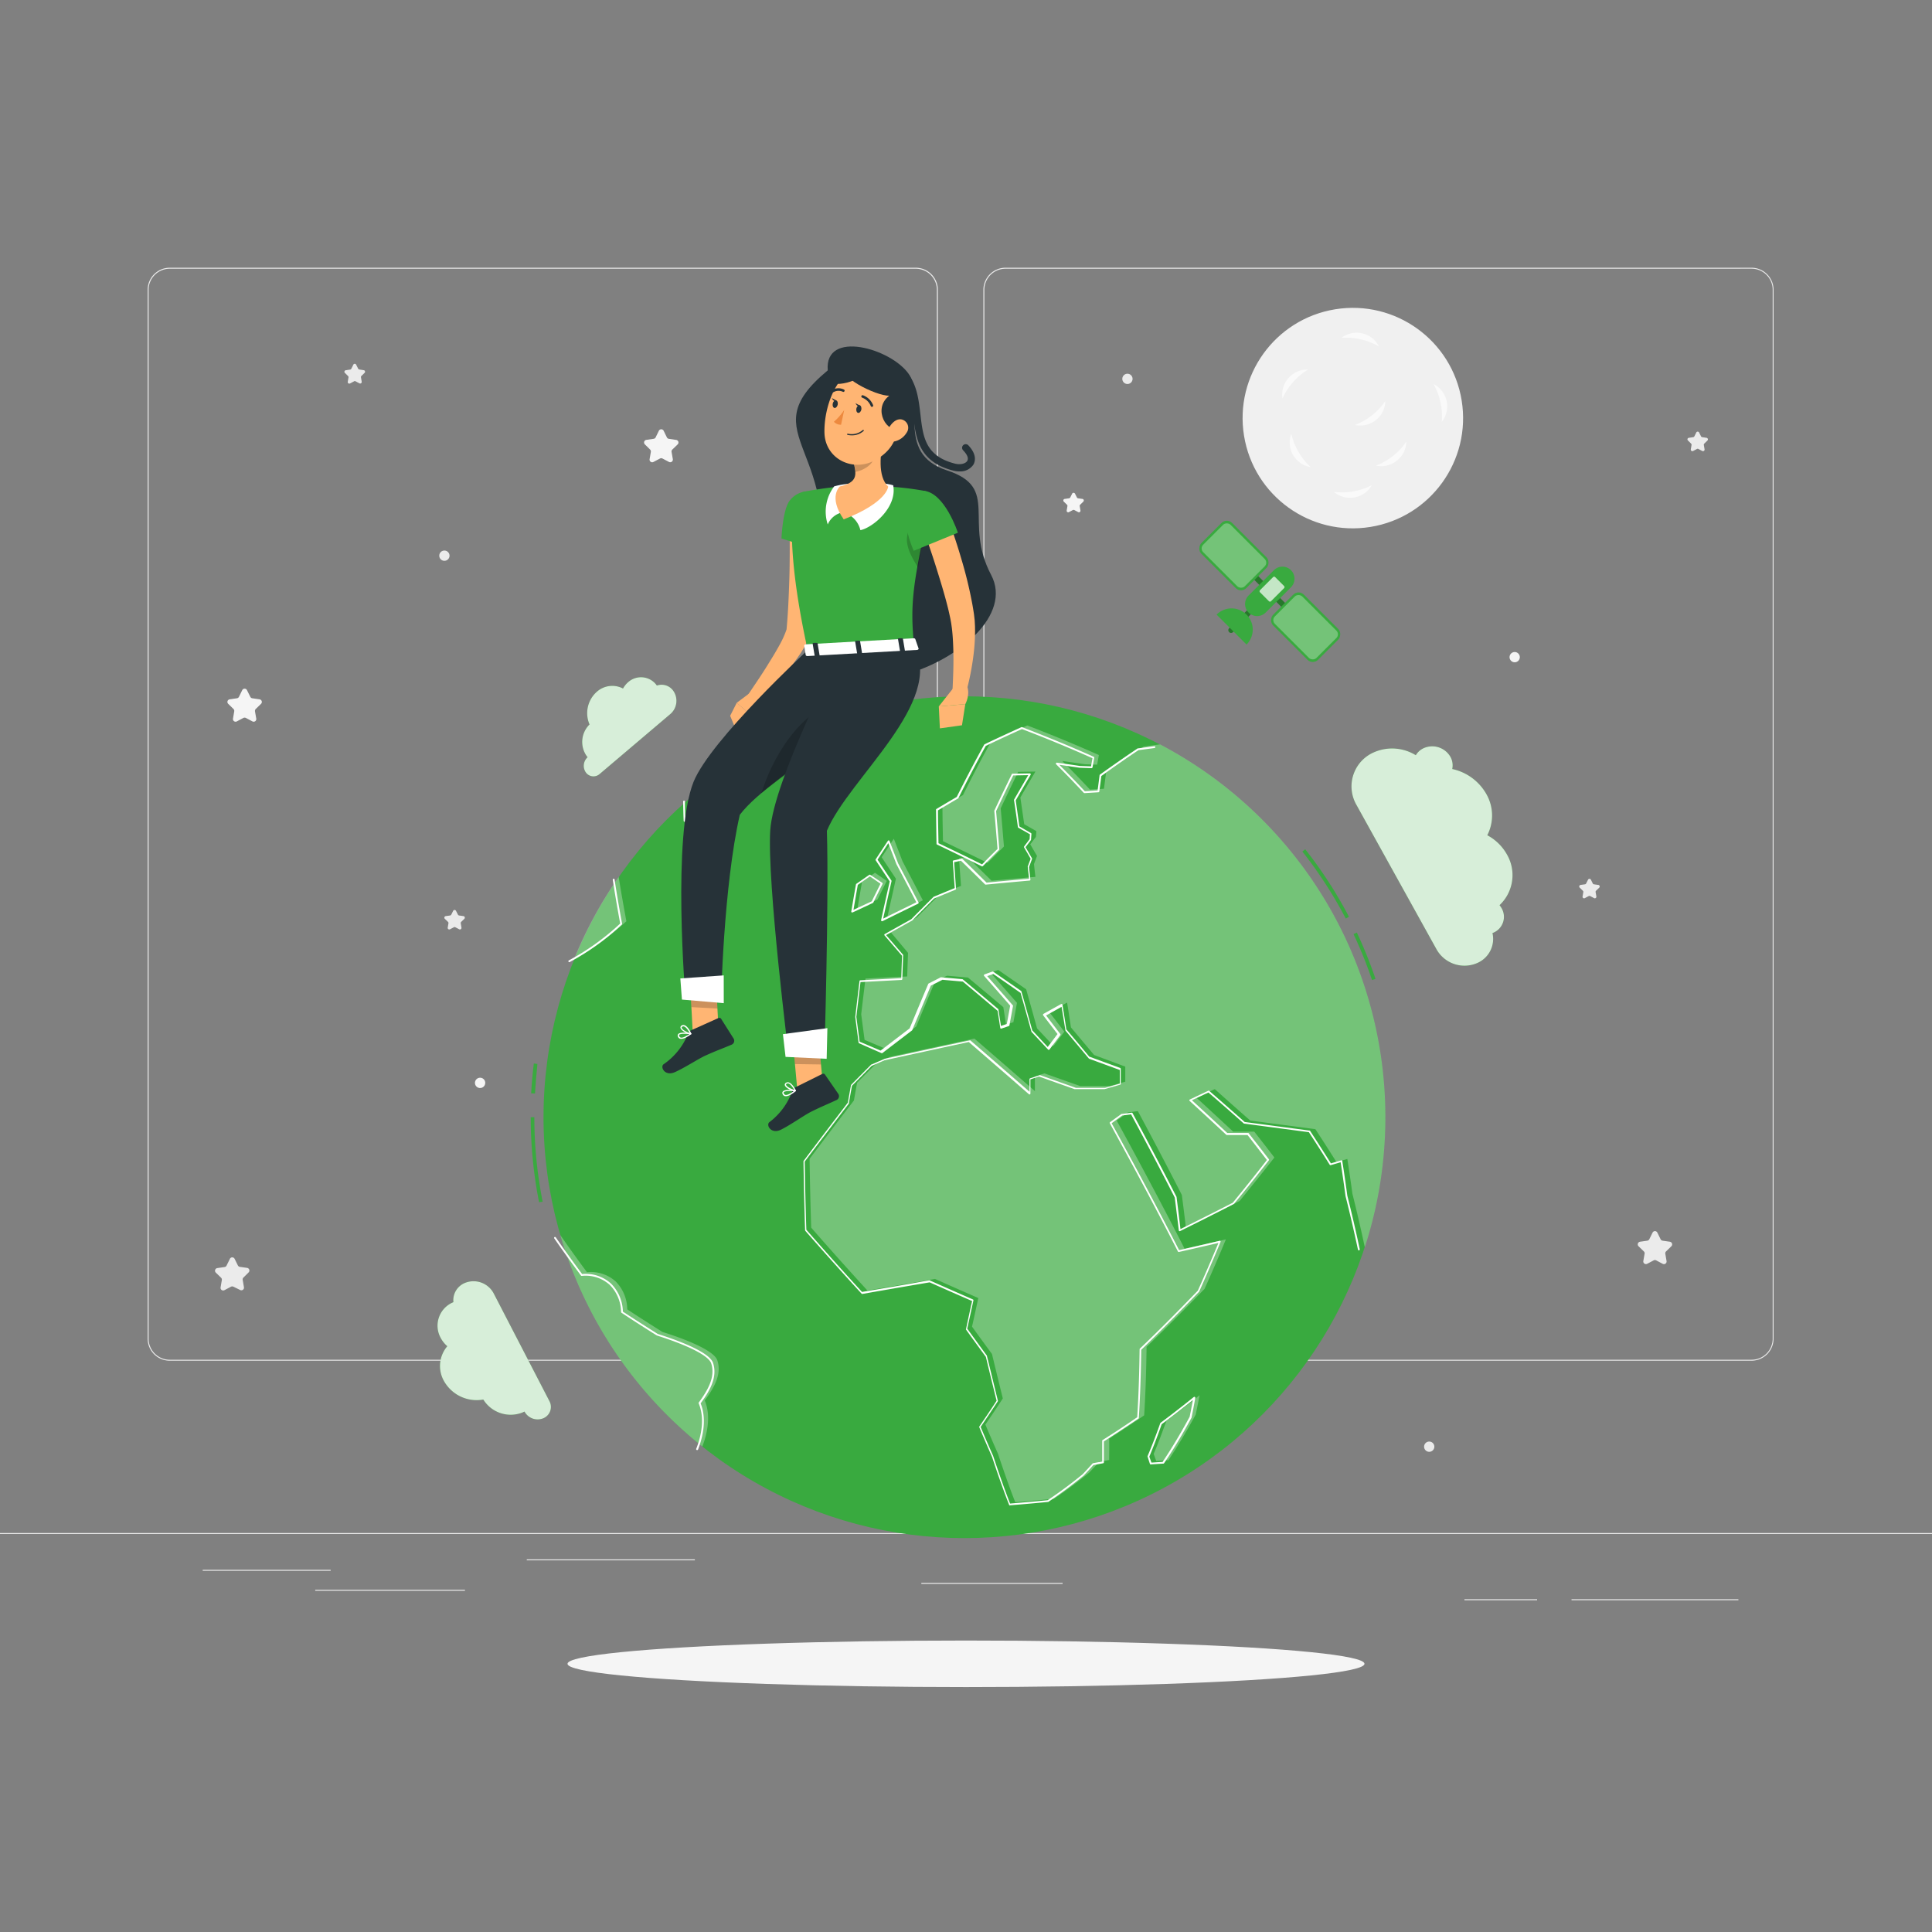 <svg xmlns="http://www.w3.org/2000/svg" viewBox="0 0 500 500"><rect x="0" y="0" width="500" height="500" fill="#808080" stroke="none"/><g id="freepik--background-complete--inject-276"><rect y="396.75" width="500" height="0.25" style="fill:#ebebeb"></rect><rect x="52.46" y="406.27" width="33.12" height="0.25" style="fill:#ebebeb"></rect><rect x="136.33" y="403.56" width="43.5" height="0.25" style="fill:#ebebeb"></rect><rect x="81.58" y="411.44" width="38.75" height="0.25" style="fill:#ebebeb"></rect><rect x="406.71" y="413.88" width="43.19" height="0.25" style="fill:#ebebeb"></rect><rect x="379" y="413.88" width="18.8" height="0.25" style="fill:#ebebeb"></rect><rect x="238.44" y="409.66" width="36.56" height="0.25" style="fill:#ebebeb"></rect><path d="M237,352.15H43.91a5.71,5.71,0,0,1-5.7-5.71V75a5.72,5.72,0,0,1,5.7-5.71H237A5.72,5.72,0,0,1,242.72,75V346.44A5.71,5.71,0,0,1,237,352.15ZM43.91,69.55A5.46,5.46,0,0,0,38.46,75V346.44a5.46,5.46,0,0,0,5.45,5.46H237a5.47,5.47,0,0,0,5.46-5.46V75A5.47,5.47,0,0,0,237,69.55Z" style="fill:#ebebeb"></path><path d="M453.31,352.15H260.21a5.72,5.72,0,0,1-5.71-5.71V75a5.73,5.73,0,0,1,5.71-5.71h193.1A5.72,5.72,0,0,1,459,75V346.44A5.71,5.71,0,0,1,453.31,352.15ZM260.21,69.55A5.47,5.47,0,0,0,254.75,75V346.44a5.47,5.47,0,0,0,5.46,5.46h193.1a5.47,5.47,0,0,0,5.46-5.46V75a5.47,5.47,0,0,0-5.46-5.46Z" style="fill:#ebebeb"></path><path d="M428.92,319l.84,1.71a.71.71,0,0,0,.52.38l1.89.27a.69.69,0,0,1,.38,1.17l-1.37,1.33a.68.68,0,0,0-.2.6l.32,1.89a.68.68,0,0,1-1,.72l-1.69-.89a.64.64,0,0,0-.63,0l-1.69.89a.69.69,0,0,1-1-.72l.33-1.89a.68.68,0,0,0-.2-.6l-1.37-1.33a.69.69,0,0,1,.38-1.17l1.89-.27a.73.73,0,0,0,.52-.38l.84-1.71A.69.69,0,0,1,428.92,319Z" style="fill:#ebebeb"></path><path d="M60.71,325.77l.85,1.72a.68.68,0,0,0,.51.37l1.89.27a.69.69,0,0,1,.38,1.17L63,330.63a.69.69,0,0,0-.19.61l.32,1.88a.68.68,0,0,1-1,.72L60.42,333a.72.72,0,0,0-.64,0l-1.69.89a.68.68,0,0,1-1-.72l.32-1.88a.69.69,0,0,0-.19-.61l-1.37-1.33a.69.69,0,0,1,.38-1.17l1.89-.27a.68.68,0,0,0,.51-.37l.85-1.72A.68.68,0,0,1,60.71,325.77Z" style="fill:#ebebeb"></path><path d="M63.93,178.63l.85,1.71a.68.68,0,0,0,.51.37l1.89.28a.68.68,0,0,1,.38,1.16l-1.37,1.33a.73.73,0,0,0-.2.61l.33,1.88a.68.68,0,0,1-1,.72l-1.69-.89a.72.72,0,0,0-.64,0l-1.69.89a.68.68,0,0,1-1-.72l.32-1.88a.7.7,0,0,0-.2-.61l-1.36-1.33a.68.68,0,0,1,.37-1.16l1.9-.28a.68.68,0,0,0,.51-.37l.84-1.71A.69.69,0,0,1,63.93,178.63Z" style="fill:#f5f5f5"></path><path d="M171.75,111.48l.84,1.72a.69.69,0,0,0,.52.37l1.89.28a.68.68,0,0,1,.38,1.16L174,116.34a.7.7,0,0,0-.2.61l.33,1.88a.69.69,0,0,1-1,.72l-1.69-.89a.7.7,0,0,0-.63,0l-1.69.89a.68.68,0,0,1-1-.72l.32-1.88a.7.7,0,0,0-.2-.61L166.89,115a.68.68,0,0,1,.38-1.16l1.89-.28a.67.67,0,0,0,.52-.37l.84-1.72A.69.69,0,0,1,171.75,111.48Z" style="fill:#f5f5f5"></path><path d="M92.19,94.41l.5,1a.42.42,0,0,0,.31.22l1.13.17a.41.41,0,0,1,.23.69l-.82.8a.4.4,0,0,0-.12.36l.19,1.13a.41.41,0,0,1-.59.43l-1-.53a.37.37,0,0,0-.38,0l-1,.53A.41.41,0,0,1,90,98.8l.19-1.13a.4.4,0,0,0-.12-.36l-.81-.8a.4.4,0,0,1,.22-.69l1.13-.17a.4.4,0,0,0,.31-.22l.5-1A.41.41,0,0,1,92.19,94.41Z" style="fill:#ebebeb"></path><path d="M118,235.7l.51,1a.41.41,0,0,0,.31.23l1.13.16a.41.41,0,0,1,.22.7l-.81.79a.41.41,0,0,0-.12.36l.19,1.13a.41.41,0,0,1-.59.43l-1-.53a.42.42,0,0,0-.38,0l-1,.53a.41.41,0,0,1-.59-.43l.19-1.13a.41.41,0,0,0-.12-.36l-.82-.79a.41.41,0,0,1,.23-.7l1.13-.16a.43.43,0,0,0,.31-.23l.5-1A.41.41,0,0,1,118,235.7Z" style="fill:#ebebeb"></path><path d="M278.2,127.74l.5,1a.42.42,0,0,0,.31.22l1.13.16a.41.41,0,0,1,.22.7l-.81.8a.4.4,0,0,0-.12.36l.19,1.12a.4.4,0,0,1-.59.43l-1-.53a.42.42,0,0,0-.38,0l-1,.53a.4.4,0,0,1-.59-.43l.19-1.12a.4.4,0,0,0-.12-.36l-.82-.8a.41.41,0,0,1,.23-.7l1.13-.16a.42.42,0,0,0,.31-.22l.5-1A.42.42,0,0,1,278.2,127.74Z" style="fill:#f5f5f5"></path><path d="M439.72,111.92l.5,1a.42.42,0,0,0,.31.22l1.13.17a.41.41,0,0,1,.23.69l-.82.8a.41.41,0,0,0-.12.36l.19,1.13a.41.41,0,0,1-.59.43l-1-.53a.37.37,0,0,0-.38,0l-1,.53a.41.41,0,0,1-.59-.43l.19-1.13a.41.41,0,0,0-.12-.36l-.81-.8a.4.4,0,0,1,.22-.69l1.13-.17a.4.4,0,0,0,.31-.22l.5-1A.41.41,0,0,1,439.72,111.92Z" style="fill:#ebebeb"></path><path d="M411.71,227.64l.5,1a.42.42,0,0,0,.31.22l1.13.16a.41.41,0,0,1,.23.7l-.82.8a.4.4,0,0,0-.12.36l.2,1.12a.41.41,0,0,1-.6.43l-1-.53a.42.42,0,0,0-.38,0l-1,.53a.4.4,0,0,1-.59-.43l.19-1.12a.4.4,0,0,0-.12-.36l-.81-.8a.41.41,0,0,1,.22-.7l1.13-.16a.4.4,0,0,0,.31-.22l.51-1A.41.41,0,0,1,411.71,227.64Z" style="fill:#ebebeb"></path><circle cx="291.78" cy="98.05" r="1.33" style="fill:#ebebeb"></circle><circle cx="115.01" cy="143.81" r="1.33" style="fill:#ebebeb"></circle><circle cx="369.88" cy="374.4" r="1.33" style="fill:#ebebeb"></circle><circle cx="392" cy="170.07" r="1.33" style="fill:#f5f5f5"></circle><path d="M125.58,280.25a1.33,1.33,0,1,1-1.33-1.33A1.32,1.32,0,0,1,125.58,280.25Z" style="fill:#f5f5f5"></path><circle cx="350.11" cy="108.22" r="28.53" transform="translate(-12.81 57.48) rotate(-9.22)" style="fill:#f0f0f0"></circle><path d="M350.52,128.73a6.47,6.47,0,0,0,4.52-3.18,16.29,16.29,0,0,1-4.79,1.61,16.65,16.65,0,0,1-5.06.12A6.46,6.46,0,0,0,350.52,128.73Z" style="fill:#fafafa"></path><path d="M334.64,117.74a6.47,6.47,0,0,0,4.54,3.14,17.06,17.06,0,0,1-5-8.64A6.49,6.49,0,0,0,334.64,117.74Z" style="fill:#fafafa"></path><path d="M333.47,97.83a6.42,6.42,0,0,0-1.56,5.29,16.51,16.51,0,0,1,2.75-4.24,16.68,16.68,0,0,1,3.88-3.24A6.46,6.46,0,0,0,333.47,97.83Z" style="fill:#fafafa"></path><path d="M352.55,86.27a6.45,6.45,0,0,0-5.39,1.18,16.53,16.53,0,0,1,5,.37,16.71,16.71,0,0,1,4.71,1.85A6.43,6.43,0,0,0,352.55,86.27Z" style="fill:#fafafa"></path><path d="M361.49,119.23a6.44,6.44,0,0,0,2.47-4.94A16.2,16.2,0,0,1,360.5,118a16.54,16.54,0,0,1-4.4,2.5A6.44,6.44,0,0,0,361.49,119.23Z" style="fill:#fafafa"></path><path d="M356.05,108.73a6.44,6.44,0,0,0,2.47-4.94,16.2,16.2,0,0,1-3.46,3.69,16.64,16.64,0,0,1-4.39,2.5A6.43,6.43,0,0,0,356.05,108.73Z" style="fill:#fafafa"></path><path d="M374.39,103.78A6.48,6.48,0,0,0,371,99.4a17,17,0,0,1,2.13,9.77A6.48,6.48,0,0,0,374.39,103.78Z" style="fill:#fafafa"></path></g><g id="freepik--Shadow--inject-276"><ellipse id="freepik--path--inject-276" cx="250" cy="430.59" rx="103.13" ry="6.02" style="fill:#f5f5f5"></ellipse></g><g id="freepik--Clouds--inject-276"><path d="M170,177.42a5,5,0,0,0-7.41-.9,6,6,0,0,0-1.35,1.67,6,6,0,0,0-6.76.82,7.38,7.38,0,0,0-1.91,8.48,6.36,6.36,0,0,0-.76,8.15l.26.33h0a3,3,0,0,0-.48,3.9,2.42,2.42,0,0,0,3.59.45l18.33-15.55a4.52,4.52,0,0,0,.73-6A3.7,3.7,0,0,0,170,177.42Z" style="fill:#39AA3F"></path><path d="M170,177.42a5,5,0,0,0-7.41-.9,6,6,0,0,0-1.35,1.67,6,6,0,0,0-6.76.82,7.38,7.38,0,0,0-1.91,8.48,6.36,6.36,0,0,0-.76,8.15l.26.33h0a3,3,0,0,0-.48,3.9,2.42,2.42,0,0,0,3.59.45l18.33-15.55a4.52,4.52,0,0,0,.73-6A3.7,3.7,0,0,0,170,177.42Z" style="fill:#fff;opacity:0.8"></path><path d="M117.34,337a6.56,6.56,0,0,0-3.32,9.2,7.5,7.5,0,0,0,1.74,2.2,7.89,7.89,0,0,0-.94,8.87,9.7,9.7,0,0,0,10.26,4.93,8.33,8.33,0,0,0,10.17,3.34l.49-.23,0,0a3.86,3.86,0,0,0,4.83,1.75,3.17,3.17,0,0,0,1.62-4.45l-14.45-27.93a5.9,5.9,0,0,0-7.39-2.67A4.83,4.83,0,0,0,117.34,337Z" style="fill:#39AA3F"></path><path d="M117.34,337a6.56,6.56,0,0,0-3.32,9.2,7.5,7.5,0,0,0,1.74,2.2,7.89,7.89,0,0,0-.94,8.87,9.7,9.7,0,0,0,10.26,4.93,8.33,8.33,0,0,0,10.17,3.34l.49-.23,0,0a3.86,3.86,0,0,0,4.83,1.75,3.17,3.17,0,0,0,1.62-4.45l-14.45-27.93a5.9,5.9,0,0,0-7.39-2.67A4.83,4.83,0,0,0,117.34,337Z" style="fill:#fff;opacity:0.8"></path><path d="M386.25,241.46a2,2,0,0,0,.26-.09,4.45,4.45,0,0,0,2.11-6.32,6.12,6.12,0,0,0-.54-.79,10.67,10.67,0,0,0,1.93-13.1,12.61,12.61,0,0,0-5.1-5,11.16,11.16,0,0,0-.24-10.66,13.38,13.38,0,0,0-8.83-6.48,4.52,4.52,0,0,0-.47-3.15,5.43,5.43,0,0,0-6.87-2.27,4.57,4.57,0,0,0-2.09,1.85,11.71,11.71,0,0,0-10.81-.77,9.61,9.61,0,0,0-4.55,13.63l20.77,37.46a8.29,8.29,0,0,0,10.49,3.46A6.79,6.79,0,0,0,386.25,241.46Z" style="fill:#39AA3F"></path><path d="M386.25,241.46a2,2,0,0,0,.26-.09,4.45,4.45,0,0,0,2.11-6.32,6.12,6.12,0,0,0-.54-.79,10.67,10.67,0,0,0,1.93-13.1,12.61,12.61,0,0,0-5.1-5,11.16,11.16,0,0,0-.24-10.66,13.38,13.38,0,0,0-8.83-6.48,4.52,4.52,0,0,0-.47-3.15,5.43,5.43,0,0,0-6.87-2.27,4.57,4.57,0,0,0-2.09,1.85,11.71,11.71,0,0,0-10.81-.77,9.61,9.61,0,0,0-4.55,13.63l20.77,37.46a8.29,8.29,0,0,0,10.49,3.46A6.79,6.79,0,0,0,386.25,241.46Z" style="fill:#fff;opacity:0.8"></path></g><g id="freepik--World--inject-276"><path d="M139.51,311.13a113.1,113.1,0,0,1-2.16-22h.94A112.11,112.11,0,0,0,140.44,311Z" style="fill:#39AA3F"></path><path d="M355.08,253.63a110.82,110.82,0,0,0-4.79-11.88l.86-.41a112.85,112.85,0,0,1,4.83,12Z" style="fill:#39AA3F"></path><path d="M348.28,237.72a111.55,111.55,0,0,0-11.23-17.35l.74-.58a112.2,112.2,0,0,1,11.33,17.49Z" style="fill:#39AA3F"></path><path d="M138.46,283l-1-.06c.15-2.58.38-5.17.69-7.71l.94.12C138.83,277.89,138.6,280.47,138.46,283Z" style="fill:#39AA3F"></path><circle cx="249.59" cy="289.13" r="108.93" style="fill:#39AA3F"></circle><g style="opacity:0.3"><path d="M162.11,238.42q-1.11-5.94-2-11.47a108.69,108.69,0,0,0-11.49,21.13C155.34,244.78,162.1,238.4,162.11,238.42Z" style="fill:#fff"></path><path d="M182.39,362.44c2.57-3.5,4.4-6.87,3.26-10.37s-14.29-7.36-14.22-7.37q-4.6-2.88-9.1-5.84a10.41,10.41,0,0,0-3-7.23,9.59,9.59,0,0,0-7.42-2.38q-3.54-4.77-6.9-9.61a108.94,108.94,0,0,0,36.75,54.71C182.3,373,184.42,367.26,182.39,362.44Z" style="fill:#fff"></path><path d="M178.51,211.72l3.77,1.81c2.54-4.53,5.12-8.8,7.73-12.74,7.65-3.48,15.33-6.68,22.86-9.55.94-2,1.89-3.92,2.83-5.65a108.61,108.61,0,0,0-37.32,21.12C178.41,208.34,178.44,210,178.51,211.72Z" style="fill:#fff"></path><path d="M214.86,206.31c4.12.37,6.93-5.13,6.92-5.07q-.9-1.8-1.77-3.51-5.76,1.71-11.56,3.55C208.43,201.23,210.73,205.85,214.86,206.31Z" style="fill:#fff"></path><path d="M238.84,233q-2.7-5.21-5.28-10.12c-.76-2-1.5-3.92-2.24-5.82-1,1.57-2.1,3.17-3.15,4.79l3.69,5.56q-1.12,4.94-2.26,10.13Q234.24,235.19,238.84,233Z" style="fill:#fff"></path><path d="M223.09,228.22c-.4,2.29-.81,4.63-1.2,7l5.21-2.44c.8-1.62,1.59-3.23,2.39-4.81l-3.05-2.09Z" style="fill:#fff"></path><path d="M300.19,192.65l-4.2.56c-3.08,2.07-6.33,4.34-9.75,6.78q-.25,2-.54,4.14l-3.61.22q-3.64-3.9-7.18-7.41l5.93.85,3.1.11c.15-.85.3-1.68.45-2.5-6.31-2.8-12.52-5.36-18.53-7.65-3.07,1.37-6.25,2.85-9.51,4.43-2.23,4-4.63,8.57-7.13,13.58q-2.64,1.55-5.31,3.15c0,2.81.08,5.75.13,8.79q5.72,2.73,11.56,5.62,2.13-2.16,4.22-4.24-.42-5.16-.84-9.89c1.57-3.33,3.08-6.49,4.52-9.44l4.47-.07q-1.89,3.19-3.9,6.71.48,3.33,1,6.92l3.13,1.78c0,.49-.07,1-.11,1.49l-1.46,1.94,1.75,3c-.26.7-.53,1.4-.79,2.11.12,1.09.24,2.19.37,3.3q-5.66.5-11.35,1c-2.13-2.11-4.24-4.19-6.33-6.21l-2.08.46q.24,3.47.51,7.08l-5.57,2.29q-2.88,2.87-5.79,5.82-3.44,1.89-6.87,3.83L235,246.6q-.12,3-.22,6.11c-3.61.17-7.21.36-10.79.55q-.57,4.58-1.11,9.24c.29,2.19.58,4.4.87,6.61l5.69,2.42,7.67-5.87q2.43-5.84,4.84-11.56l3.13-1.59,5.43.47q4.56,3.79,9.15,7.67c.23,1.5.47,3,.71,4.52l1.9-.64c.31-1.67.62-3.33.92-5q-3.44-3.93-6.85-7.81l2-.7c2.4,1.66,4.82,3.33,7.23,5q1.41,5,2.82,10.13c1.42,1.51,2.83,3,4.25,4.55l2.81-3.71q-1.92-2.52-3.85-5l4.56-2.53q.52,3.19,1,6.43,3,3.57,6,7.15l8.06,3,0,3.9-4,1.13-7.68,0-9.25-3.28-2.46.81c0,1.26,0,2.52,0,3.77-5.2-4.53-10.43-9.08-15.65-13.58-7.31,1.57-14.64,3.15-21.92,4.75L227,275c-1.74,1.74-3.47,3.49-5.19,5.23-.28,1.53-.55,3.05-.82,4.58q-5.84,7.61-11.47,15.09c.09,6,.23,12,.42,17.82,4.84,5.54,9.72,11,14.55,16.26q8.65-1.44,17.47-3,5.65,2.52,11.22,4.95-.81,3.77-1.62,7.4c1.75,2.42,3.46,4.78,5.16,7.08q1.45,6,2.81,11.5-2.29,3.53-4.52,6.76c1.14,2.7,2.24,5.25,3.29,7.62,1.66,5,3.16,9.23,4.45,12.48q5-.4,10-.88c3-2,6-4.24,9.13-6.78.85-.9,1.71-1.83,2.57-2.79l2.6-.48c0-1.75.05-3.6,0-5.55,3-1.9,6-3.9,9.06-6,.34-5.38.54-11.33.62-17.72,5-4.82,10-9.86,15-15,1.88-4.18,3.73-8.47,5.53-12.82q-5.26,1.23-10.67,2.45C301.2,312.63,295.23,301.4,289,290l2.94-2.12,2.53-.33c3.95,7.35,7.78,14.63,11.39,21.71q.57,4.32,1.06,8.55,7-3.48,13.89-7,4.58-5.62,9-11.25c-1.7-2.21-3.44-4.45-5.22-6.7l-5.46,0q-4.63-4.33-9.47-8.76l4.72-2.24Q319,286,323.57,290l16.85,2.23q2.82,4.31,5.46,8.53l2.81-.83q.71,4.55,1.31,9,1.78,7.11,3.21,13.86a109,109,0,0,0-53-130.15Z" style="fill:#fff"></path><path d="M309.46,366.08c.33-1.61.65-3.28,1-5-2.87,2.31-5.75,4.55-8.61,6.69-1.07,3-2.17,5.88-3.28,8.5l.65,1.82,3.18-.2C304.74,374.36,307.12,370.39,309.46,366.08Z" style="fill:#fff"></path></g><path d="M147.33,249a.23.23,0,0,1-.21-.13.24.24,0,0,1,.1-.32,63,63,0,0,0,13.17-9.43l.12-.11c-.71-3.81-1.36-7.63-1.93-11.34a.24.24,0,0,1,.47-.08c.57,3.76,1.23,7.62,1.95,11.47a.23.23,0,0,1-.09.23l-.21.19a63.47,63.47,0,0,1-13.27,9.5A.18.18,0,0,1,147.33,249Z" style="fill:#fff"></path><path d="M180.4,375.26a.11.11,0,0,1-.08,0,.23.23,0,0,1-.14-.3c.82-2.05,2.53-7.29.65-11.74a.24.24,0,0,1,0-.23c2.35-3.2,4.37-6.64,3.23-10.15-.66-1.94-5.68-4.54-13.77-7.12a2.78,2.78,0,0,1-.35-.13h0c-3.06-1.91-6.12-3.88-9.1-5.85h0a.28.28,0,0,1-.11-.22,10.1,10.1,0,0,0-2.94-7,9.31,9.31,0,0,0-7.21-2.32.24.24,0,0,1-.23-.09h0c-2.31-3.11-4.64-6.34-6.91-9.62a.24.24,0,0,1,.06-.33.25.25,0,0,1,.33.06c2.24,3.24,4.54,6.43,6.82,9.5a9.75,9.75,0,0,1,7.47,2.46,10.59,10.59,0,0,1,3.08,7.27c2.94,1.93,6,3.87,9,5.76l.26.09c4.84,1.54,13.11,4.56,14.08,7.42,1.2,3.67-.82,7.2-3.22,10.47,1.87,4.58.15,9.89-.69,12A.23.23,0,0,1,180.4,375.26Z" style="fill:#fff"></path><path d="M180.93,214.44a.19.19,0,0,1-.1,0l-3.76-1.8a.26.26,0,0,1-.14-.2c-.06-1.51-.1-3.11-.13-5a.23.23,0,0,1,.23-.24h0a.23.23,0,0,1,.23.23c0,1.86.07,3.41.13,4.87l3.44,1.65c2.54-4.52,5.11-8.75,7.63-12.56a.22.22,0,0,1,.1-.09c7.58-3.44,15.24-6.64,22.79-9.52.92-2,1.86-3.87,2.79-5.57a.24.24,0,1,1,.41.23c-.93,1.71-1.88,3.61-2.81,5.63a.3.3,0,0,1-.13.12c-7.55,2.88-15.21,6.08-22.79,9.52-2.54,3.84-5.13,8.1-7.69,12.67A.24.24,0,0,1,180.93,214.44Z" style="fill:#fff"></path><path d="M213.91,207.24l-.42,0h0c-4-.46-6.34-4.68-6.59-5.16h0a0,0,0,0,1,0,0,.23.23,0,0,1,.11-.3l.05,0c3.83-1.22,7.71-2.41,11.55-3.54a.24.24,0,0,1,.28.12c.57,1.13,1.17,2.3,1.77,3.5a.25.25,0,0,1,0,.25l0,0C219.9,203.34,217.38,207.24,213.91,207.24Zm-.37-.49c3.37.29,5.9-3.59,6.63-4.85q-.82-1.65-1.62-3.21c-3.69,1.09-7.42,2.23-11.1,3.4C208,203.08,210.13,206.36,213.54,206.75Z" style="fill:#fff"></path><path d="M228.26,238.4a.2.2,0,0,1-.15-.05.22.22,0,0,1-.08-.23c.72-3.32,1.47-6.7,2.24-10-1.24-1.85-2.45-3.68-3.64-5.47a.23.23,0,0,1,0-.26c1.06-1.62,2.12-3.22,3.16-4.79a.22.22,0,0,1,.23-.1.24.24,0,0,1,.19.15l2.24,5.82c1.71,3.24,3.47,6.62,5.27,10.09a.23.23,0,0,1,0,.18.28.28,0,0,1-.12.14c-3.05,1.48-6.16,3-9.25,4.54A.18.18,0,0,1,228.26,238.4Zm-1.15-15.92,3.61,5.43a.28.28,0,0,1,0,.18c-.74,3.21-1.46,6.45-2.16,9.65,2.88-1.43,5.76-2.84,8.59-4.22-1.76-3.39-3.49-6.7-5.17-9.9q-1.06-2.77-2.09-5.41Q228.53,220.31,227.11,222.48Z" style="fill:#fff"></path><path d="M220.54,236.13a.24.24,0,0,1-.14,0,.23.23,0,0,1-.09-.23c.4-2.37.8-4.71,1.21-7a.24.24,0,0,1,.09-.16l3.35-2.33a.26.26,0,0,1,.27,0l3,2,.09.06a.23.23,0,0,1,.08.3c-.8,1.58-1.59,3.19-2.39,4.81a.25.25,0,0,1-.12.11l-5.21,2.44ZM222,229c-.38,2.12-.75,4.28-1.12,6.46l4.73-2.2q1.14-2.31,2.26-4.56l-2.74-1.88Z" style="fill:#fff"></path><path d="M261.4,389.65a.25.25,0,0,1-.22-.15c-1.26-3.18-2.76-7.38-4.45-12.49-1.05-2.37-2.16-4.93-3.28-7.61a.24.24,0,0,1,0-.22c1.47-2.15,3-4.39,4.47-6.67-.89-3.58-1.82-7.38-2.78-11.35-1.69-2.3-3.42-4.67-5.13-7.05a.21.21,0,0,1,0-.19c.52-2.35,1-4.76,1.58-7.21-3.61-1.57-7.3-3.2-11-4.84-5.91,1-11.77,2-17.4,3a.21.21,0,0,1-.21-.07c-4.82-5.25-9.71-10.72-14.56-16.26a.47.47,0,0,1-.06-.15c-.19-5.79-.33-11.79-.42-17.83a.24.24,0,0,1,.05-.14c3.74-5,7.59-10,11.43-15.05l.81-4.52a.29.29,0,0,1,.07-.12c1.72-1.75,3.45-3.49,5.19-5.24a.18.18,0,0,1,.07,0l3.42-1.48c7.35-1.61,14.73-3.21,22-4.76a.23.23,0,0,1,.21.05c5,4.33,10.14,8.79,15.25,13.24,0-1.08,0-2.16,0-3.24a.24.24,0,0,1,.16-.23l2.46-.81a.2.2,0,0,1,.15,0l9.22,3.27H286l3.8-1.07c0-1.19,0-2.37,0-3.55l-7.91-2.9-.1-.07q-3-3.58-6-7.16a.24.24,0,0,1-.06-.11c-.32-2-.65-4.08-1-6.1l-4,2.23,3.68,4.81a.24.24,0,0,1,0,.28l-2.81,3.72a.24.24,0,0,1-.18.09.21.21,0,0,1-.18-.07q-2.13-2.3-4.26-4.56a.31.31,0,0,1-.05-.1c-.93-3.37-1.87-6.73-2.8-10q-3.54-2.48-7.06-4.9l-1.58.55q3.3,3.74,6.62,7.55a.25.25,0,0,1,.05.19c-.3,1.66-.61,3.32-.92,5a.23.23,0,0,1-.15.18l-1.91.65a.24.24,0,0,1-.2,0,.21.21,0,0,1-.11-.16l-.69-4.43q-4.53-3.82-9-7.57l-5.28-.46-3,1.52c-1.59,3.79-3.2,7.62-4.8,11.48a.36.36,0,0,1-.07.1q-3.84,2.93-7.68,5.87a.26.26,0,0,1-.24,0L222.34,270a.24.24,0,0,1-.14-.18c-.29-2.22-.58-4.42-.86-6.62.36-3.16.73-6.25,1.1-9.3a.23.23,0,0,1,.22-.2l10.58-.55c.07-1.94.13-3.88.21-5.79l-4.53-5.27a.25.25,0,0,1-.06-.2.22.22,0,0,1,.12-.16q3.44-1.93,6.84-3.82,2.91-2.94,5.77-5.79a.14.14,0,0,1,.08-.05c1.81-.75,3.61-1.5,5.41-2.23-.17-2.35-.34-4.66-.5-6.91a.23.23,0,0,1,.18-.25l2.09-.46a.23.23,0,0,1,.22.06c2.06,2,4.17,4.07,6.25,6.14,3.67-.35,7.37-.69,11-1-.11-1-.23-2-.34-3.06a.45.45,0,0,1,0-.11l.75-2c-.56-1-1.12-1.95-1.69-2.92a.25.25,0,0,1,0-.26l1.42-1.88.09-1.28-3-1.7a.26.26,0,0,1-.12-.18q-.48-3.57-1-6.92a.37.37,0,0,1,0-.15c1.26-2.19,2.5-4.33,3.68-6.35l-3.89.07c-1.39,2.85-2.88,6-4.43,9.24.28,3.17.56,6.48.83,9.83a.23.23,0,0,1-.07.19q-2.08,2.09-4.22,4.24a.23.23,0,0,1-.27,0c-3.83-1.89-7.72-3.78-11.56-5.61a.23.23,0,0,1-.13-.21q-.08-4.57-.13-8.79a.24.24,0,0,1,.11-.21q2.66-1.59,5.25-3.11c2.54-5.07,4.93-9.62,7.11-13.54a.22.22,0,0,1,.1-.09c3.22-1.56,6.42-3,9.52-4.43a.23.23,0,0,1,.18,0c6,2.29,12.26,4.86,18.54,7.66a.24.24,0,0,1,.14.26q-.22,1.22-.45,2.49a.26.26,0,0,1-.25.2l-3.09-.11-5.25-.76c2.15,2.15,4.37,4.44,6.6,6.84l3.31-.2c.18-1.35.35-2.67.51-3.94a.27.27,0,0,1,.1-.17c3.42-2.44,6.7-4.73,9.76-6.78a.18.18,0,0,1,.1,0l4.19-.56a.24.24,0,0,1,.27.21.23.23,0,0,1-.2.26l-4.14.55c-3,2-6.25,4.28-9.62,6.69-.17,1.3-.34,2.65-.53,4a.24.24,0,0,1-.22.21l-3.61.22a.34.34,0,0,1-.19-.07c-2.43-2.61-4.84-5.11-7.17-7.41a.23.23,0,0,1,0-.27.2.2,0,0,1,.24-.13c2,.27,4,.56,5.93.85l2.87.1c.13-.72.26-1.42.38-2.11-6.18-2.75-12.32-5.29-18.25-7.54-3,1.36-6.2,2.82-9.35,4.35-2.18,3.91-4.56,8.45-7.09,13.51a.32.32,0,0,1-.1.1q-2.56,1.5-5.19,3.08c0,2.72.08,5.56.13,8.5,3.75,1.79,7.54,3.63,11.28,5.48q2-2.05,4-4c-.27-3.34-.55-6.63-.83-9.78a.24.24,0,0,1,0-.12c1.57-3.36,3.1-6.54,4.52-9.44a.23.23,0,0,1,.21-.13l4.46-.08a.45.45,0,0,1,.21.12.25.25,0,0,1,0,.24c-1.24,2.1-2.54,4.34-3.86,6.63.31,2.17.63,4.42.94,6.73l3,1.73a.22.22,0,0,1,.12.22l-.1,1.49a.29.29,0,0,1-.05.13l-1.37,1.81c.56.95,1.11,1.91,1.67,2.89a.27.27,0,0,1,0,.2l-.77,2.06c.12,1.07.24,2.14.36,3.23a.23.23,0,0,1-.05.18.21.21,0,0,1-.16.08c-3.74.33-7.55.69-11.35,1.05a.23.23,0,0,1-.19-.07c-2.07-2.06-4.17-4.12-6.23-6.12l-1.76.39c.16,2.24.32,4.54.49,6.88a.22.22,0,0,1-.15.23l-5.52,2.28c-1.9,1.89-3.82,3.82-5.75,5.77l-.06,0-6.62,3.7,4.41,5.12a.3.3,0,0,1,0,.16c-.07,2-.15,4.06-.21,6.11a.24.24,0,0,1-.23.22l-10.59.55c-.37,3-.73,6-1.08,9,.27,2.09.56,4.25.84,6.42l5.44,2.31,7.52-5.75q2.4-5.81,4.81-11.5a.25.25,0,0,1,.11-.12l3.13-1.59a.15.15,0,0,1,.13,0l5.43.47a.21.21,0,0,1,.13.05q4.56,3.79,9.15,7.67a.28.28,0,0,1,.08.15l.66,4.24,1.51-.51q.45-2.38.87-4.74-3.39-3.9-6.77-7.72a.25.25,0,0,1,0-.22.22.22,0,0,1,.15-.16l2-.71a.26.26,0,0,1,.21,0q3.62,2.49,7.23,5a.18.18,0,0,1,.09.13q1.41,5,2.81,10.07l4,4.31,2.53-3.35c-1.24-1.63-2.49-3.25-3.74-4.88a.21.21,0,0,1,0-.19.27.27,0,0,1,.12-.16l4.55-2.53a.24.24,0,0,1,.22,0,.23.23,0,0,1,.13.17c.35,2.11.69,4.24,1,6.37q3,3.51,5.93,7.06,4,1.46,8,2.93a.25.25,0,0,1,.16.22c0,1.3,0,2.6,0,3.9a.21.21,0,0,1-.17.22l-4,1.14h-7.82l-9.18-3.26-2.21.74V283a.23.23,0,0,1-.39.18c-5.2-4.54-10.44-9.08-15.56-13.51-7.19,1.55-14.52,3.14-21.8,4.73l-3.33,1.45q-2.56,2.57-5.1,5.15l-.81,4.5a.22.22,0,0,1,0,.11c-3.83,5-7.67,10.05-11.42,15,.09,6,.23,11.92.42,17.65,4.8,5.48,9.64,10.9,14.41,16.09,5.61-.93,11.45-1.92,17.34-3a.22.22,0,0,1,.14,0c3.76,1.67,7.53,3.34,11.21,4.94a.24.24,0,0,1,.14.27c-.54,2.48-1.07,4.92-1.6,7.3,1.71,2.36,3.42,4.72,5.1,7a.32.32,0,0,1,0,.09c1,4,1.92,7.87,2.82,11.5a.26.26,0,0,1,0,.19c-1.49,2.27-3,4.51-4.45,6.65,1.1,2.63,2.19,5.15,3.23,7.49,1.67,5,3.14,9.18,4.39,12.34,3.25-.27,6.52-.56,9.72-.87,2.9-1.93,6-4.2,9.07-6.73.84-.88,1.7-1.82,2.55-2.76a.22.22,0,0,1,.13-.08l.37-.07,2-.38c0-1.68,0-3.48,0-5.35a.23.23,0,0,1,.11-.2c3-1.88,6-3.86,8.95-5.9.33-5.23.54-11.14.62-17.59a.28.28,0,0,1,.07-.17c5-4.76,10-9.81,15-15,1.79-4,3.58-8.15,5.33-12.35-3.32.77-6.75,1.56-10.22,2.34a.25.25,0,0,1-.26-.12c-5.41-10.56-11.34-21.72-17.63-33.18a.22.22,0,0,1,.07-.3l2.94-2.12a.15.15,0,0,1,.11,0l2.52-.33a.21.21,0,0,1,.24.12c3.94,7.31,7.78,14.62,11.4,21.71l0,.08c.36,2.83.7,5.6,1,8.22,4.64-2.3,9.2-4.59,13.54-6.82,3-3.67,6-7.39,8.83-11.06-1.64-2.13-3.33-4.3-5-6.46l-5.35,0a.25.25,0,0,1-.16-.06c-3-2.82-6.2-5.77-9.47-8.76a.26.26,0,0,1-.08-.21.24.24,0,0,1,.14-.18l4.72-2.24a.25.25,0,0,1,.26,0c3.13,2.72,6.23,5.44,9.2,8.07l16.78,2.22a.21.21,0,0,1,.16.11c1.82,2.79,3.63,5.6,5.37,8.38l2.64-.78a.22.22,0,0,1,.19,0,.21.21,0,0,1,.11.16c.48,3.06.92,6.09,1.31,9,1.14,4.5,2.22,9.17,3.21,13.84a.24.24,0,0,1-.18.28.23.23,0,0,1-.28-.18c-1-4.67-2.07-9.33-3.22-13.85-.38-2.85-.8-5.79-1.27-8.76l-2.55.75a.24.24,0,0,1-.27-.1c-1.75-2.79-3.56-5.63-5.39-8.43l-16.74-2.22a.21.21,0,0,1-.13-.05c-2.95-2.62-6-5.32-9.14-8l-4.26,2c3.15,2.9,6.23,5.74,9.14,8.47l5.37,0a.22.22,0,0,1,.19.09c1.76,2.24,3.52,4.49,5.21,6.7a.23.23,0,0,1,0,.29c-2.9,3.73-5.92,7.51-9,11.25l-.08.06c-4.45,2.28-9.13,4.64-13.89,7a.24.24,0,0,1-.22,0,.24.24,0,0,1-.12-.18c-.32-2.71-.67-5.57-1.05-8.51-3.59-7-7.39-14.27-11.3-21.52l-2.3.3-2.73,2c6.23,11.33,12.1,22.38,17.46,32.84,3.55-.8,7.08-1.61,10.48-2.41a.22.22,0,0,1,.23.08.21.21,0,0,1,0,.24c-1.81,4.37-3.66,8.69-5.52,12.83l-.05.06c-5,5.19-10,10.23-14.94,15-.08,6.46-.29,12.39-.62,17.62a.24.24,0,0,1-.1.18c-3,2-6,4-8.95,5.91,0,1.9,0,3.72,0,5.42a.23.23,0,0,1-.19.23l-2.24.42-.29.05c-.83.93-1.67,1.85-2.52,2.74-3.17,2.58-6.25,4.86-9.17,6.81l-.11,0c-3.28.31-6.63.61-10,.88Z" style="fill:#fff"></path><path d="M297.83,379a.25.25,0,0,1-.23-.16l-.13-.37L297,377a.23.23,0,0,1,0-.18c1.09-2.56,2.19-5.42,3.27-8.48a.36.36,0,0,1,.08-.12c2.86-2.13,5.75-4.38,8.61-6.68a.24.24,0,0,1,.27,0,.22.22,0,0,1,.11.24c-.29,1.63-.61,3.32-.95,5l0,.07c-2.38,4.38-4.77,8.36-7.12,11.82a.22.22,0,0,1-.18.11l-3.18.2Zm-.4-2.05c.17.46.33.92.49,1.36l.07.21,2.89-.19c2.31-3.42,4.66-7.34,7-11.66.3-1.46.58-2.92.84-4.34-2.69,2.15-5.4,4.26-8.08,6.26C299.59,371.6,298.51,374.42,297.43,377Zm10.68-10.2h0Z" style="fill:#fff"></path></g><g id="freepik--Character--inject-276"><path d="M214.22,95.85c-.89-10.65,16.47-5.67,21,1s-3.95,20.38,9.89,24.9,4.06,13.14,11.4,27.05c10.8,20.47-54.69,46.43-45.47,5.11C219.64,115.38,193.45,113.09,214.22,95.85Z" style="fill:#263238"></path><path d="M248.31,122a6.28,6.28,0,0,1-1.53-.19c-9.07-2.27-9.78-8.45-10.46-14.43-.44-3.9-.85-7.57-3.47-10.31a.93.93,0,0,1,1.35-1.29c3.05,3.19,3.52,7.36,4,11.39.66,5.84,1.23,10.88,9,12.83,1.34.33,2.68,0,3.11-.7s0-1.66-1.06-2.77a.93.93,0,0,1,1.35-1.29c2.36,2.5,1.71,4.32,1.32,5A4.09,4.09,0,0,1,248.31,122Z" style="fill:#263238"></path><path d="M211.2,136.14c.13,2.39.12,4.66.11,7s-.12,4.62-.24,6.93-.28,4.62-.53,6.93-.54,4.61-.86,6.91l-.05.37-.08.2a24.11,24.11,0,0,1-2.91,5.38c-1.08,1.57-2.18,3.08-3.34,4.52s-2.38,2.82-3.61,4.18-2.5,2.68-3.84,4l-2.62-2.22,3-4.46q1.49-2.22,2.87-4.49c.94-1.49,1.84-3,2.65-4.48a24.93,24.93,0,0,0,1.91-4.3l-.13.58c.43-4.43.6-8.89.75-13.36.07-2.23.09-4.47.1-6.7s0-4.5-.06-6.65Z" style="fill:#ffb573"></path><path d="M194.87,178.73l-4.21,3.16,3.63,3.12a5.16,5.16,0,0,0,2.82-3.91Z" style="fill:#ffb573"></path><path d="M204.53,129.37c-2,2.21-2.28,10-2.28,10l12.53,3.92s1.33-12.21-1.57-14.58A6,6,0,0,0,204.53,129.37Z" style="fill:#39AA3F"></path><polygon points="188.96 185.25 190.53 189 194.29 185.01 190.66 181.89 188.96 185.25" style="fill:#ffb573"></polygon><path d="M205.19,130.66c-.3,4.2-1.26,14.49,3.91,37.89L236.55,167c-1.05-10.74-.4-16.06,4.42-37.09a2.41,2.41,0,0,0-1.92-2.91,79,79,0,0,0-9.19-1.08,88.28,88.28,0,0,0-12.49,0c-3.25.29-6.77.86-9,1.27A3.82,3.82,0,0,0,205.19,130.66Z" style="fill:#39AA3F"></path><path d="M219.14,132.91a6.35,6.35,0,0,1,3.53,4.3c3.17-.65,9.57-5.9,8.49-11.61a11,11,0,0,0-3.16-.48Z" style="fill:#fff"></path><path d="M217.81,132.65a5.3,5.3,0,0,0-3.59,3.08,10.77,10.77,0,0,1,1.68-9.87,23.08,23.08,0,0,1,4.75-.74Z" style="fill:#fff"></path><polygon points="186.05 268.22 179.3 267.64 178.47 251.83 185.22 252.41 186.05 268.22" style="fill:#ffb573"></polygon><path d="M179,266.58l6.94-3.12a.54.54,0,0,1,.68.2l3.25,5.14a1.09,1.09,0,0,1-.49,1.54c-2.44,1.05-3.67,1.43-6.72,2.8-1.88.84-5.39,3.17-8,4.33s-3.88-1.34-2.91-2.05a17.48,17.48,0,0,0,6.36-8A1.77,1.77,0,0,1,179,266.58Z" style="fill:#263238"></path><g style="opacity:0.2"><polygon points="185.22 252.41 178.47 251.83 178.94 260.64 185.68 261.01 185.22 252.41"></polygon></g><path d="M209,168.27s-25,23.12-29.48,34c-5.65,13.82-2.12,56-2.12,56l9.2.79s.64-29.71,4.86-48.19c8.89-11.77,43.08-27.24,38.87-43.53Z" style="fill:#263238"></path><path d="M218.71,180.77c-12.08,2.66-19.17,16.3-21.67,24.55,8.21-6.86,21-14.44,28.17-22.73C223.77,181.82,221.29,180.21,218.71,180.77Z" style="opacity:0.2"></path><polygon points="187.31 259.62 176.48 258.69 176.07 253.22 187.3 252.43 187.31 259.62" style="fill:#fff"></polygon><path d="M176.08,268.83l-.08,0a.9.9,0,0,1-.59-.67.56.56,0,0,1,.11-.54c.57-.64,3-.28,3.27-.23a.16.16,0,0,1,.13.12.17.17,0,0,1-.06.16C178.17,268.18,176.9,269,176.08,268.83Zm2.27-1.2c-1-.12-2.29-.16-2.59.19,0,0-.08.1,0,.24a.61.61,0,0,0,.38.45C176.55,268.66,177.37,268.33,178.35,267.63Z" style="fill:#fff"></path><path d="M178.5,267.64c-.82-.19-2.23-.93-2.39-1.61a.56.56,0,0,1,.31-.63.84.84,0,0,1,.71-.08c.94.29,1.74,2.06,1.78,2.14a.18.18,0,0,1,0,.16.15.15,0,0,1-.14.06A1.18,1.18,0,0,1,178.5,267.64Zm-1.52-2a.53.53,0,0,0-.39.06c-.18.11-.18.21-.17.29.11.46,1.26,1.15,2.06,1.35-.3-.58-.89-1.51-1.45-1.69Z" style="fill:#fff"></path><path d="M240.72,131a10,10,0,0,0-5.95,7.79c-.48,3.28,2.07,6.71,2.82,8.13C238.25,142.65,239.25,137.53,240.72,131Z" style="opacity:0.2"></path><path d="M228.64,113.37c-.79,4-1.58,9.87,1.22,12.55,0,0-.16,4.09-11.51,8.49-4.08-5.87-1-8.51-1-8.51,4.49-1.06,4.37-2.88,3.6-6Z" style="fill:#ffb573"></path><path d="M225.52,116,221,119.9a12.48,12.48,0,0,1,.38,2.21c1.72-.24,4.41-1.69,4.78-3.55A5.38,5.38,0,0,0,225.52,116Z" style="opacity:0.2"></path><path d="M233.89,106.5c-1.81,6.57-2.44,9.38-6.52,12.08-6.14,4.07-13.81.4-14-6.57-.16-6.28,2.84-16,9.91-17.23A9.29,9.29,0,0,1,233.89,106.5Z" style="fill:#ffb573"></path><path d="M218.73,94.51c-2.87,2.67,8.07,8,11.4,7.9-4.47,3.45-.51,10.13,3,8.48s3.32-10.18,1.51-13.2S223.31,90.28,218.73,94.51Z" style="fill:#263238"></path><path d="M223.12,95.67c2.11,2.47-9.6,5.78-8.28,1.91,1.75-5.14,6.18-4.38,8.28-1.91" style="fill:#263238"></path><path d="M222.92,106c-.12.54-.5.92-.85.85s-.55-.58-.44-1.12.5-.92.85-.85S223,105.48,222.92,106Z" style="fill:#263238"></path><path d="M216.8,104.72c-.12.55-.5.92-.85.85s-.55-.58-.44-1.12.5-.92.85-.84S216.91,104.18,216.8,104.72Z" style="fill:#263238"></path><path d="M216.51,103.67l-1.22-.65S215.74,104.18,216.51,103.67Z" style="fill:#263238"></path><path d="M218.48,106.1a14.88,14.88,0,0,1-2.67,3.05,2.43,2.43,0,0,0,1.86.77Z" style="fill:#ed893e"></path><path d="M220.17,112.66a4.76,4.76,0,0,1-.81-.11.16.16,0,0,1-.13-.19.17.17,0,0,1,.2-.12,4.4,4.4,0,0,0,3.85-.94.16.16,0,0,1,.23.23A4.53,4.53,0,0,1,220.17,112.66Z" style="fill:#263238"></path><path d="M225.64,105.29a.32.32,0,0,1-.3-.24,3.84,3.84,0,0,0-2.21-2.14.33.33,0,0,1-.2-.42.32.32,0,0,1,.42-.19,4.42,4.42,0,0,1,2.62,2.59.32.32,0,0,1-.23.39A.18.18,0,0,1,225.64,105.29Z" style="fill:#263238"></path><path d="M215.56,101.51a.34.34,0,0,1-.28-.18.33.33,0,0,1,.14-.44,3.19,3.19,0,0,1,3-.07.31.31,0,0,1,.12.44.32.32,0,0,1-.44.12h0a2.6,2.6,0,0,0-2.35.09A.32.32,0,0,1,215.56,101.51Z" style="fill:#263238"></path><path d="M222.63,105l-1.22-.65S221.86,105.47,222.63,105Z" style="fill:#263238"></path><polygon points="213.13 282.67 206.37 282.35 204.93 266.59 211.69 266.91 213.13 282.67" style="fill:#ffb573"></polygon><path d="M206,281.31l6.81-3.38a.52.52,0,0,1,.69.17l3.46,5a1.1,1.1,0,0,1-.44,1.57c-2.4,1.13-3.61,1.56-6.61,3.05-1.84.92-5.25,3.38-7.8,4.64s-3.93-1.19-3-1.94a17.52,17.52,0,0,0,6-8.24A1.8,1.8,0,0,1,206,281.31Z" style="fill:#263238"></path><g style="opacity:0.2"><polygon points="211.69 266.91 204.93 266.59 205.73 275.38 212.48 275.48 211.69 266.91"></polygon></g><path d="M217.7,168.06s-17.55,33.81-18.36,46.85c-.84,13.38,4.77,58.17,4.77,58.17l9.22.43S214.55,234,214,215c5.7-13.61,30.64-33.27,22.51-48Z" style="fill:#263238"></path><polygon points="213.94 274.02 203.3 273.52 202.62 267.64 214.13 266.08 213.94 274.02" style="fill:#fff"></polygon><path d="M203.2,283.68l-.08,0a.92.92,0,0,1-.62-.65.54.54,0,0,1,.09-.54c.54-.67,3-.4,3.25-.37a.17.17,0,0,1,.14.12.18.18,0,0,1-.06.17C205.25,282.94,204,283.84,203.2,283.68Zm2.22-1.3c-1-.08-2.3-.06-2.59.29a.23.23,0,0,0,0,.24.62.62,0,0,0,.4.44C203.65,283.48,204.46,283.12,205.42,282.38Z" style="fill:#fff"></path><path d="M205.56,282.39c-.82-.16-2.26-.84-2.44-1.52a.55.55,0,0,1,.28-.64.83.83,0,0,1,.7-.11c1,.26,1.83,2,1.87,2.07a.18.18,0,0,1,0,.16.16.16,0,0,1-.15.07Zm-1.59-2a.49.49,0,0,0-.39.08c-.18.11-.17.21-.15.29.12.45,1.3,1.1,2.1,1.27-.32-.57-.94-1.48-1.51-1.63Z" style="fill:#fff"></path><path d="M236.87,165.37l.84,2.42c.11.18-.1.39-.42.41L209,169.79c-.25,0-.46-.1-.48-.25l-.39-2.45c0-.17.18-.32.45-.34l27.81-1.56A.48.48,0,0,1,236.87,165.37Z" style="fill:#fff"></path><path d="M233.22,168.69l.75,0c.15,0,.25-.09.24-.18l-.53-3.18c0-.09-.15-.16-.3-.15l-.74,0c-.15,0-.26.09-.24.19l.53,3.17C232.94,168.63,233.07,168.7,233.22,168.69Z" style="fill:#263238"></path><path d="M211.14,169.94l.74-.05c.15,0,.26-.09.25-.18l-.53-3.17c0-.1-.15-.17-.3-.16l-.75,0c-.14,0-.25.1-.24.19l.53,3.17C210.86,169.87,211,169.94,211.14,169.94Z" style="fill:#263238"></path><path d="M222.14,169.32l.74,0c.15,0,.26-.1.24-.19l-.53-3.17c0-.09-.15-.16-.3-.16l-.74.05c-.15,0-.26.09-.24.18l.53,3.17C221.85,169.26,222,169.33,222.14,169.32Z" style="fill:#263238"></path><path d="M247.26,177.37l-4.3,5.45,6.86-.59s1.55-2.76.21-5.23Z" style="fill:#ffb573"></path><path d="M245.07,133.55c1.41,3.69,2.63,7.33,3.72,11.08A110.38,110.38,0,0,1,251.57,156c.19,1,.35,2,.5,3l.18,1.59.08,1.56a50.42,50.42,0,0,1-.24,6.06,68.77,68.77,0,0,1-2.23,11.59l-3.38-.62c.19-3.72.35-7.51.23-11.19-.05-1.83-.15-3.65-.36-5.4l-.18-1.29-.23-1.25c-.19-.87-.38-1.78-.6-2.67-.89-3.58-2-7.16-3.12-10.74s-2.39-7.16-3.63-10.64Z" style="fill:#ffb573"></path><path d="M238.9,127c5.58.32,9,10.87,9,10.87l-11.43,4.68s-2.36-5.27-2.09-9S235.82,126.8,238.9,127Z" style="fill:#39AA3F"></path><polygon points="243.24 188.5 248.96 187.7 249.82 182.23 242.96 182.82 243.24 188.5" style="fill:#ffb573"></polygon><path d="M234.62,112a4.9,4.9,0,0,1-3,2.21c-1.67.39-2.44-1.12-1.92-2.67.48-1.39,1.92-3.27,3.57-3A2.2,2.2,0,0,1,234.62,112Z" style="fill:#ffb573"></path></g><g id="freepik--Satellite--inject-276"><path d="M334.1,157.56l-10-10a.68.68,0,0,0-1,1l4.52,4.51-9.52,9.52a.68.68,0,1,0,1,1l9.52-9.52,4.52,4.52a.68.68,0,1,0,1-1Z" style="fill:#39AA3F"></path><path d="M334.1,157.56l-10-10a.68.68,0,0,0-1,1l4.52,4.51-9.52,9.52a.68.68,0,1,0,1,1l9.52-9.52,4.52,4.52a.68.68,0,1,0,1-1Z" style="opacity:0.3"></path><path d="M323.14,158.53h0a3.13,3.13,0,0,1,0-4.42l6.55-6.55a3.13,3.13,0,0,1,4.41,0h0a3.13,3.13,0,0,1,0,4.42l-6.55,6.55A3.13,3.13,0,0,1,323.14,158.53Z" style="fill:#39AA3F"></path><path d="M322.61,159.06a5.49,5.49,0,0,0-7.76,0l7.76,7.75A5.5,5.5,0,0,0,322.61,159.06Z" style="fill:#39AA3F"></path><rect x="311.11" y="138.14" width="16.46" height="11.26" rx="1.93" transform="translate(195.19 -183.7) rotate(45)" style="fill:#39AA3F"></rect><rect x="314.34" y="136.16" width="10.01" height="15.21" rx="1.35" transform="translate(646.81 19.62) rotate(135)" style="fill:#fff;opacity:0.3"></rect><rect x="329.67" y="156.69" width="16.46" height="11.26" rx="1.93" transform="translate(213.75 -191.39) rotate(45)" style="fill:#39AA3F"></rect><rect x="332.9" y="154.72" width="10.01" height="15.21" rx="1.35" transform="translate(691.61 38.17) rotate(135)" style="fill:#fff;opacity:0.3"></rect><rect x="327.19" y="149.69" width="4.03" height="5.55" rx="0.36" transform="translate(204.23 -188.12) rotate(45)" style="fill:#fff;opacity:0.7"></rect></g></svg>